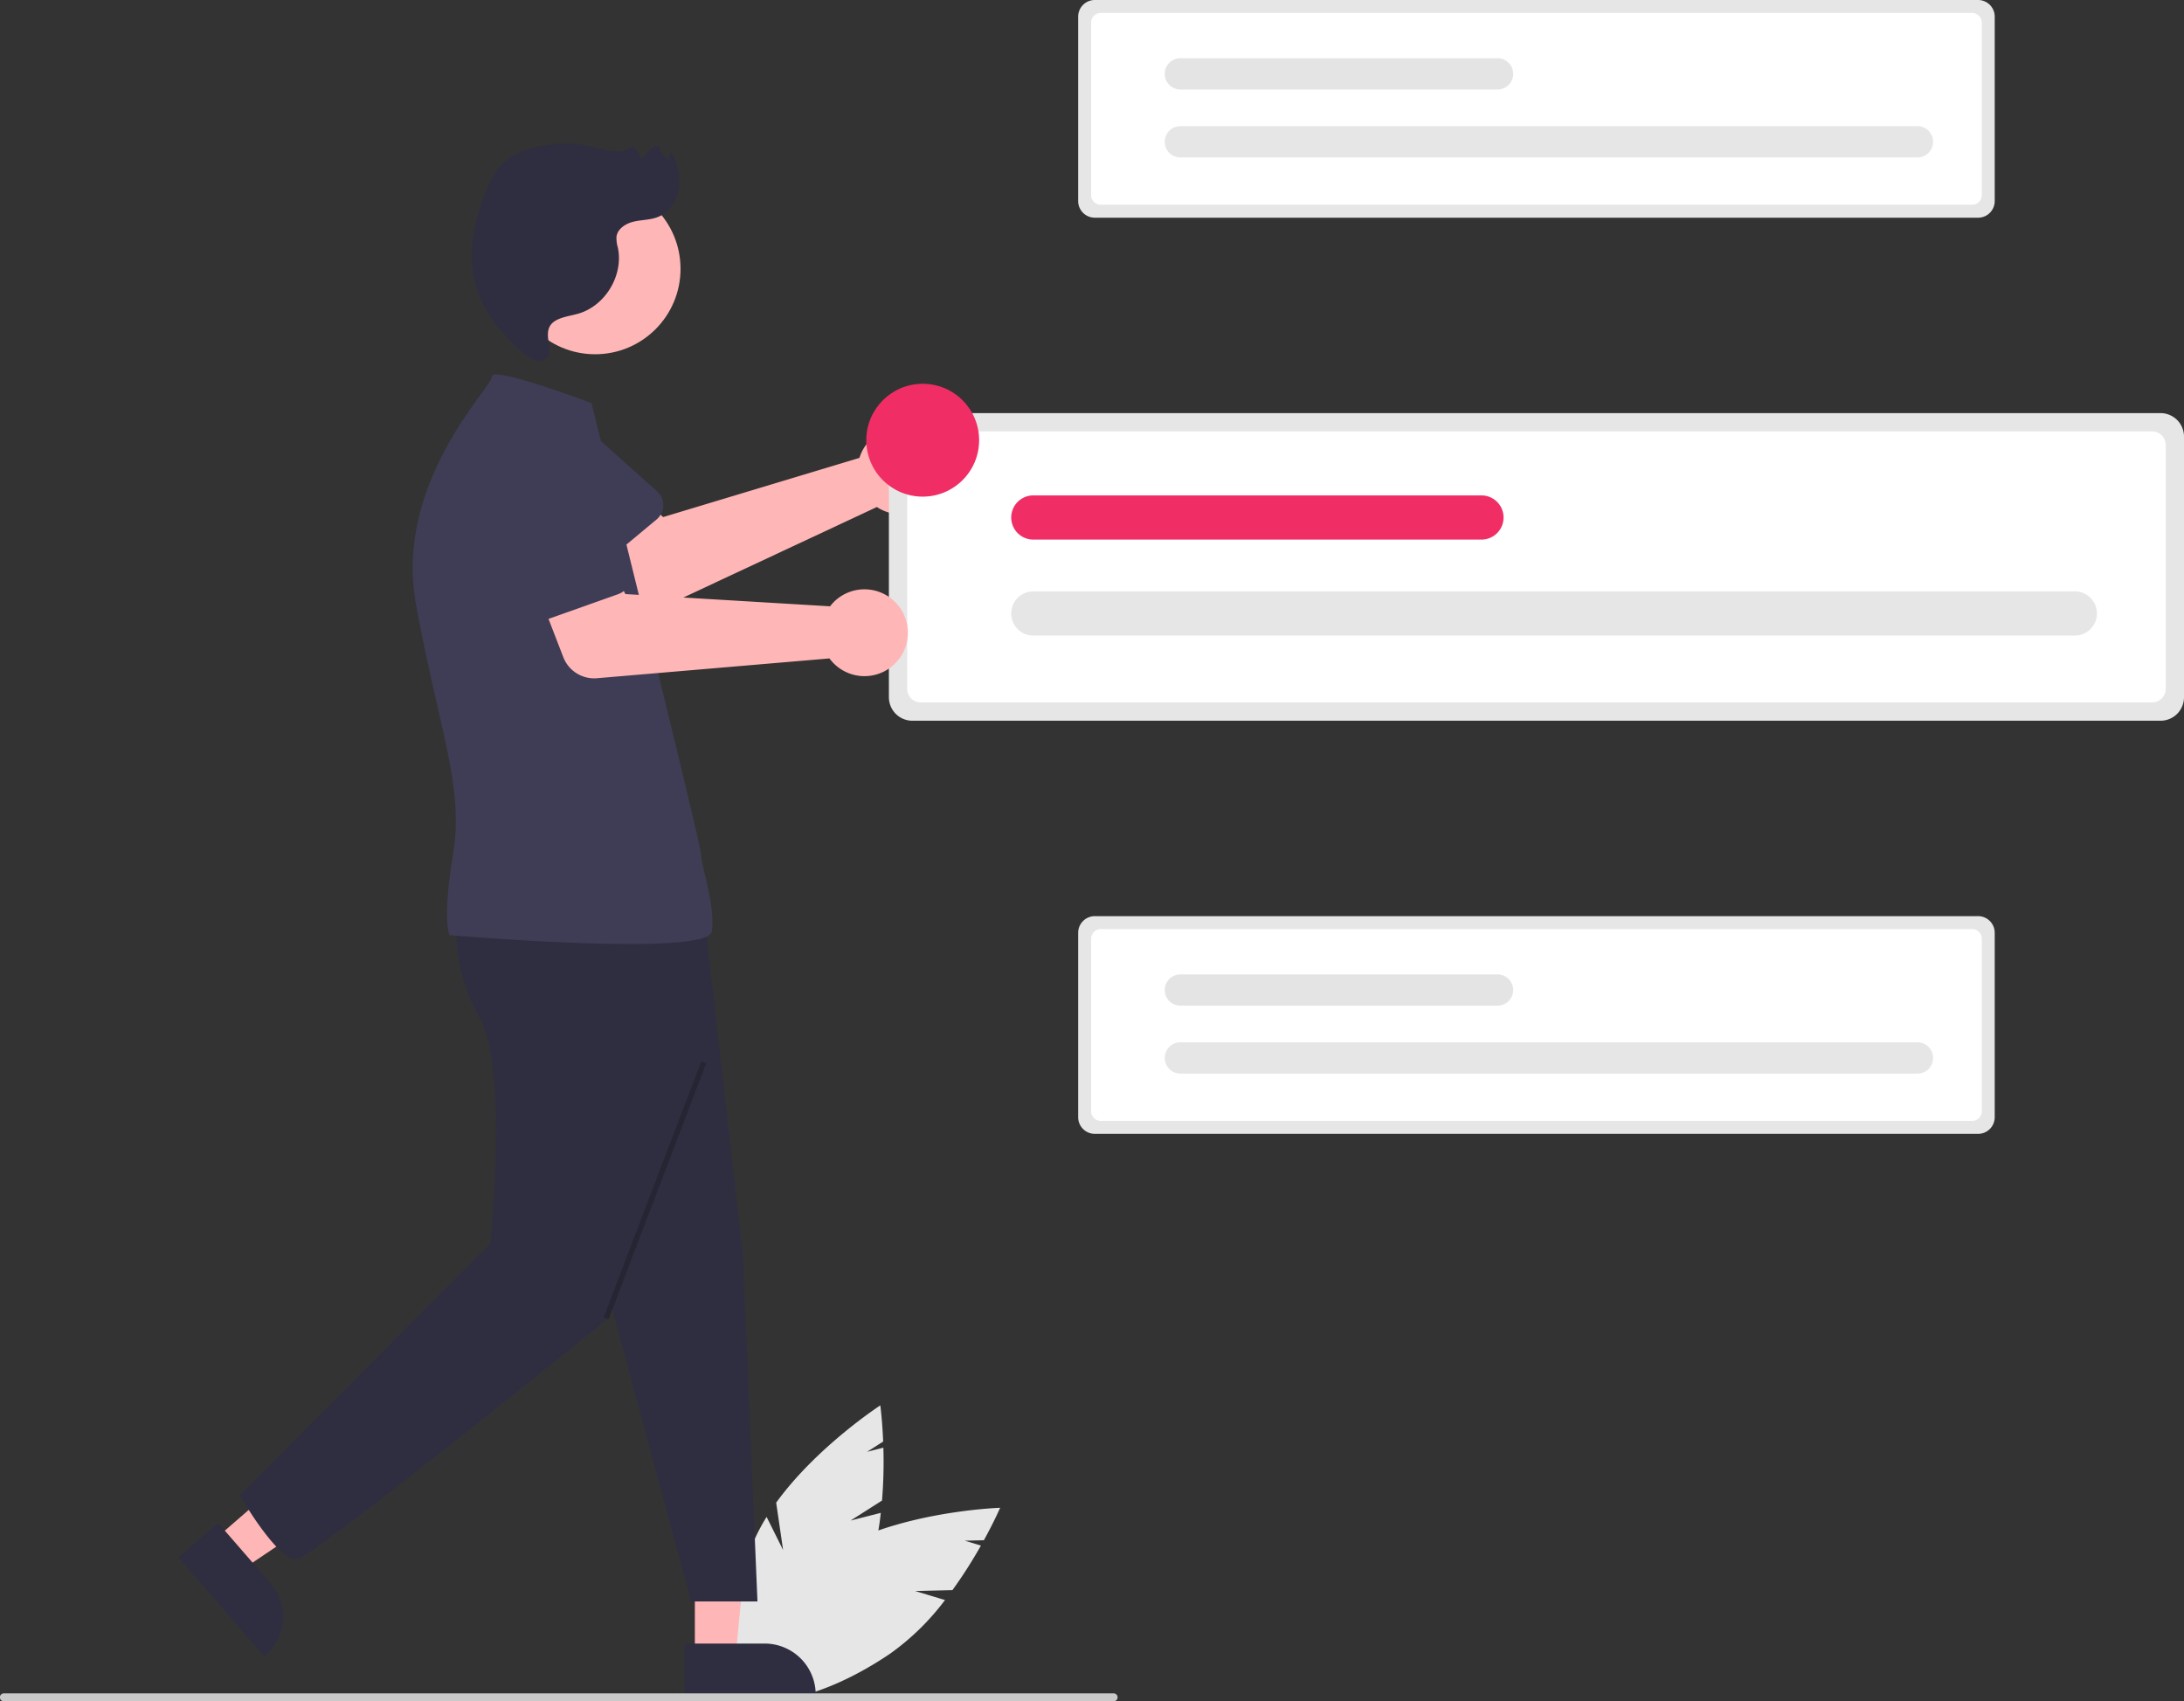 <svg xmlns="http://www.w3.org/2000/svg" data-name="Layer 1" width="657.991" height="512.53" viewBox="0 0 657.991 512.53" xmlns:xlink="http://www.w3.org/1999/xlink"><rect x="0" y="0" width="657.991" height="512.53" fill="#333333" stroke="none"/><path d="M530.696,329.758a13.114,13.114,0,0,0-.757,1.921l-59.161,17.831-10.954-10.264-17.65,14.507,17.626,20.054a9.967,9.967,0,0,0,11.709,2.449l63.679-29.778a13.079,13.079,0,1,0-4.491-16.72Z" transform="translate(-271.004 -193.735)" fill="#ffb6b6"/><path d="M468.814,350.232,447.048,368.346a5.607,5.607,0,0,1-8.375-1.393L423.989,342.84A15.571,15.571,0,0,1,447.985,322.99L468.965,341.743a5.607,5.607,0,0,1-.151,8.489Z" transform="translate(-271.004 -193.735)" fill="#3f3d56"/><path d="M527.263,651.821l9.474-6.035a141.389,141.389,0,0,0,.407-15.931l-4.914,1.256,4.851-3.09c-.268-6.569-.861-10.902-.861-10.902s-19.155,12.442-31.371,29.307l2.083,14.263-4.968-9.975a57.199,57.199,0,0,0-3.418,6.324c-10.065,21.989-11.043,43.102-2.184,47.157s24.2-10.483,34.265-32.472A75.309,75.309,0,0,0,536.361,649.497Z" transform="translate(-271.004 -193.735)" fill="#e6e6e6"/><path d="M546.723,673.046l11.23-.269a141.387,141.387,0,0,0,8.584-13.427l-4.856-1.465,5.75-.138c3.166-5.762,4.898-9.778,4.898-9.778s-22.829.75-42.004,8.872l-5.589,13.287.903-11.107a57.201,57.201,0,0,0-6.195,3.647c-19.982,13.621-31.733,31.189-26.245,39.239s26.135,3.535,46.117-10.086a75.309,75.309,0,0,0,16.398-16.061Z" transform="translate(-271.004 -193.735)" fill="#e6e6e6"/><polygon points="209.349 499.141 221.609 499.14 226.208 451.454 209.347 451.853 209.349 499.141" fill="#ffb6b6"/><path d="M477.226,688.873l24.144-.001h.001a15.387,15.387,0,0,1,15.386,15.386v.5l-39.531.001Z" transform="translate(-271.004 -193.735)" fill="#2f2e41"/><polygon points="64.712 463.751 72.753 473.005 112.275 446.394 100.407 432.735 64.712 463.751" fill="#ffb6b6"/><path d="M336.687,652.5,352.523,670.725l.001.001A15.387,15.387,0,0,1,351,692.432l-.377.328-25.928-29.84Z" transform="translate(-271.004 -193.735)" fill="#2f2e41"/><path d="M272.195,706.265h334.294a1.191,1.191,0,1,0,0-2.381h-334.294a1.191,1.191,0,1,0,0,2.381Z" transform="translate(-271.004 -193.735)" fill="#cacaca"/><path d="M453.418,580.627l25.795,95.562h20l-4.393-104.514L483.225,469.849l-42.116-2.238Z" transform="translate(-271.004 -193.735)" fill="#2f2e41"/><path d="M408.659,469.849s-2.238,14.547,6.714,30.212,3.357,68.257,3.357,68.257L343.213,644.189s11.736,20.36,17.331,19.241S454.537,590.698,454.537,590.698l28.688-116.373Z" transform="translate(-271.004 -193.735)" fill="#2f2e41"/><circle cx="179.295" cy="80.986" r="25.736" fill="#ffb6b6"/><path d="M449.213,315.189s-30-11.357-30-8-29.576,31.741-22.862,68.667,14.547,54.829,11.19,74.971-1.119,24.617-1.119,24.617,77.922,6.714,79.041-1.119-3.25-19.779-3.25-23.136S451.293,323.828,449.213,315.189Z" transform="translate(-271.004 -193.735)" fill="#3f3d56"/><path d="M438.651,290.186c2.083-1.102,4.504-1.329,6.759-2.013,8.068-2.45,13.473-11.57,11.748-19.824a10.115,10.115,0,0,1-.424-3.267c.302-2.444,2.803-4.022,5.201-4.582s4.95-.479,7.243-1.379c3.54-1.391,5.891-5.028,6.4-8.797a18.171,18.171,0,0,0-2.427-10.952l-.866,2.493a9.247,9.247,0,0,1-2.831-4.234,5.832,5.832,0,0,0-4.443,3.573c-1.391.82-1.591-2.548-3.127-3.044a2.759,2.759,0,0,0-1.917.473c-3.095,1.444-6.691.209-10.012-.591a37.688,37.688,0,0,0-17.495-.021c-3.822.912-7.605,2.499-10.34,5.32a24.808,24.808,0,0,0-4.837,8.311c-2.933,7.382-4.871,15.369-3.903,23.254a32.915,32.915,0,0,0,7.757,17.439c2.215,2.552,9.44,11.454,13.402,9.936C439.517,300.375,432.785,293.288,438.651,290.186Z" transform="translate(-271.004 -193.735)" fill="#2f2e41"/><rect x="427.016" y="551.517" width="82.629" height="1.592" transform="translate(-485.622 599.339) rotate(-69.123)" opacity="0.2" style="isolation:isolate"/><path d="M545.874,318.19a7.074,7.074,0,0,0-7.065,7.065v78.542a7.074,7.074,0,0,0,7.065,7.065H921.93a7.074,7.074,0,0,0,7.065-7.065V325.256a7.074,7.074,0,0,0-7.065-7.065Z" transform="translate(-271.004 -193.735)" fill="#e6e6e6"/><path d="M548.414,323.7a4.101,4.101,0,0,0-4.097,4.096v73.461a4.101,4.101,0,0,0,4.097,4.096H919.39a4.1,4.1,0,0,0,4.096-4.096V327.796a4.1,4.1,0,0,0-4.096-4.096Z" transform="translate(-271.004 -193.735)" fill="#fff"/><path d="M896.098,385.209a6.656,6.656,0,0,0,.018-13.312c-.006,0-.012,0-.018,0H582.318a6.656,6.656,0,0,0,0,13.312Z" transform="translate(-271.004 -193.735)" fill="#e6e6e6"/><path d="M717.338,356.293a6.656,6.656,0,1,0,0-13.312H582.318a6.656,6.656,0,1,0,0,13.312Z" transform="translate(-271.004 -193.735)" fill="#f02e65"/><path d="M600.837,469.735a5.006,5.006,0,0,0-5,5v55.583a5.006,5.006,0,0,0,5,5H866.967a5.006,5.006,0,0,0,5-5V474.735a5.006,5.006,0,0,0-5-5Z" transform="translate(-271.004 -193.735)" fill="#e6e6e6"/><path d="M602.635,473.634a2.902,2.902,0,0,0-2.899,2.899v51.987a2.902,2.902,0,0,0,2.899,2.899H865.169a2.902,2.902,0,0,0,2.898-2.899V476.533a2.902,2.902,0,0,0-2.898-2.899Z" transform="translate(-271.004 -193.735)" fill="#fff"/><path d="M848.686,517.163a4.71,4.71,0,0,0,.013-9.421c-.004,0-.008,0-.013,0H626.628a4.71,4.71,0,0,0,0,9.421Z" transform="translate(-271.004 -193.735)" fill="#e6e6e6"/><path d="M722.18,496.7a4.71,4.71,0,1,0,0-9.421h-95.552a4.71,4.71,0,1,0,0,9.421Z" transform="translate(-271.004 -193.735)" fill="#e4e4e4"/><path d="M600.837,193.735a5.006,5.006,0,0,0-5,5v55.583a5.006,5.006,0,0,0,5,5H866.967a5.006,5.006,0,0,0,5-5V198.735a5.006,5.006,0,0,0-5-5Z" transform="translate(-271.004 -193.735)" fill="#e6e6e6"/><path d="M602.635,197.634a2.902,2.902,0,0,0-2.899,2.899v51.987a2.902,2.902,0,0,0,2.899,2.899H865.169a2.902,2.902,0,0,0,2.898-2.899V200.533a2.902,2.902,0,0,0-2.898-2.899Z" transform="translate(-271.004 -193.735)" fill="#fff"/><path d="M848.686,241.163a4.71,4.71,0,0,0,.013-9.421c-.004,0-.008,0-.013,0H626.628a4.71,4.71,0,0,0,0,9.421Z" transform="translate(-271.004 -193.735)" fill="#e6e6e6"/><path d="M722.18,220.7a4.71,4.71,0,1,0,0-9.421h-95.552a4.71,4.71,0,1,0,0,9.421Z" transform="translate(-271.004 -193.735)" fill="#e4e4e4"/><path d="M522.461,374.849a13.115,13.115,0,0,0-1.374,1.542l-61.68-3.69-6.737-13.414-21.573,7.522,9.619,24.906a9.967,9.967,0,0,0,10.144,6.341l70.044-5.963a13.079,13.079,0,1,0,1.557-17.243Z" transform="translate(-271.004 -193.735)" fill="#ffb6b6"/><path d="M457.316,372.7l-26.681,9.486a5.607,5.607,0,0,1-7.379-4.199L417.799,350.287a15.571,15.571,0,0,1,29.373-10.346l13.216,24.843a5.607,5.607,0,0,1-3.073,7.914Z" transform="translate(-271.004 -193.735)" fill="#3f3d56"/><circle cx="277.991" cy="132.618" r="17" fill="#f02e65"/></svg>